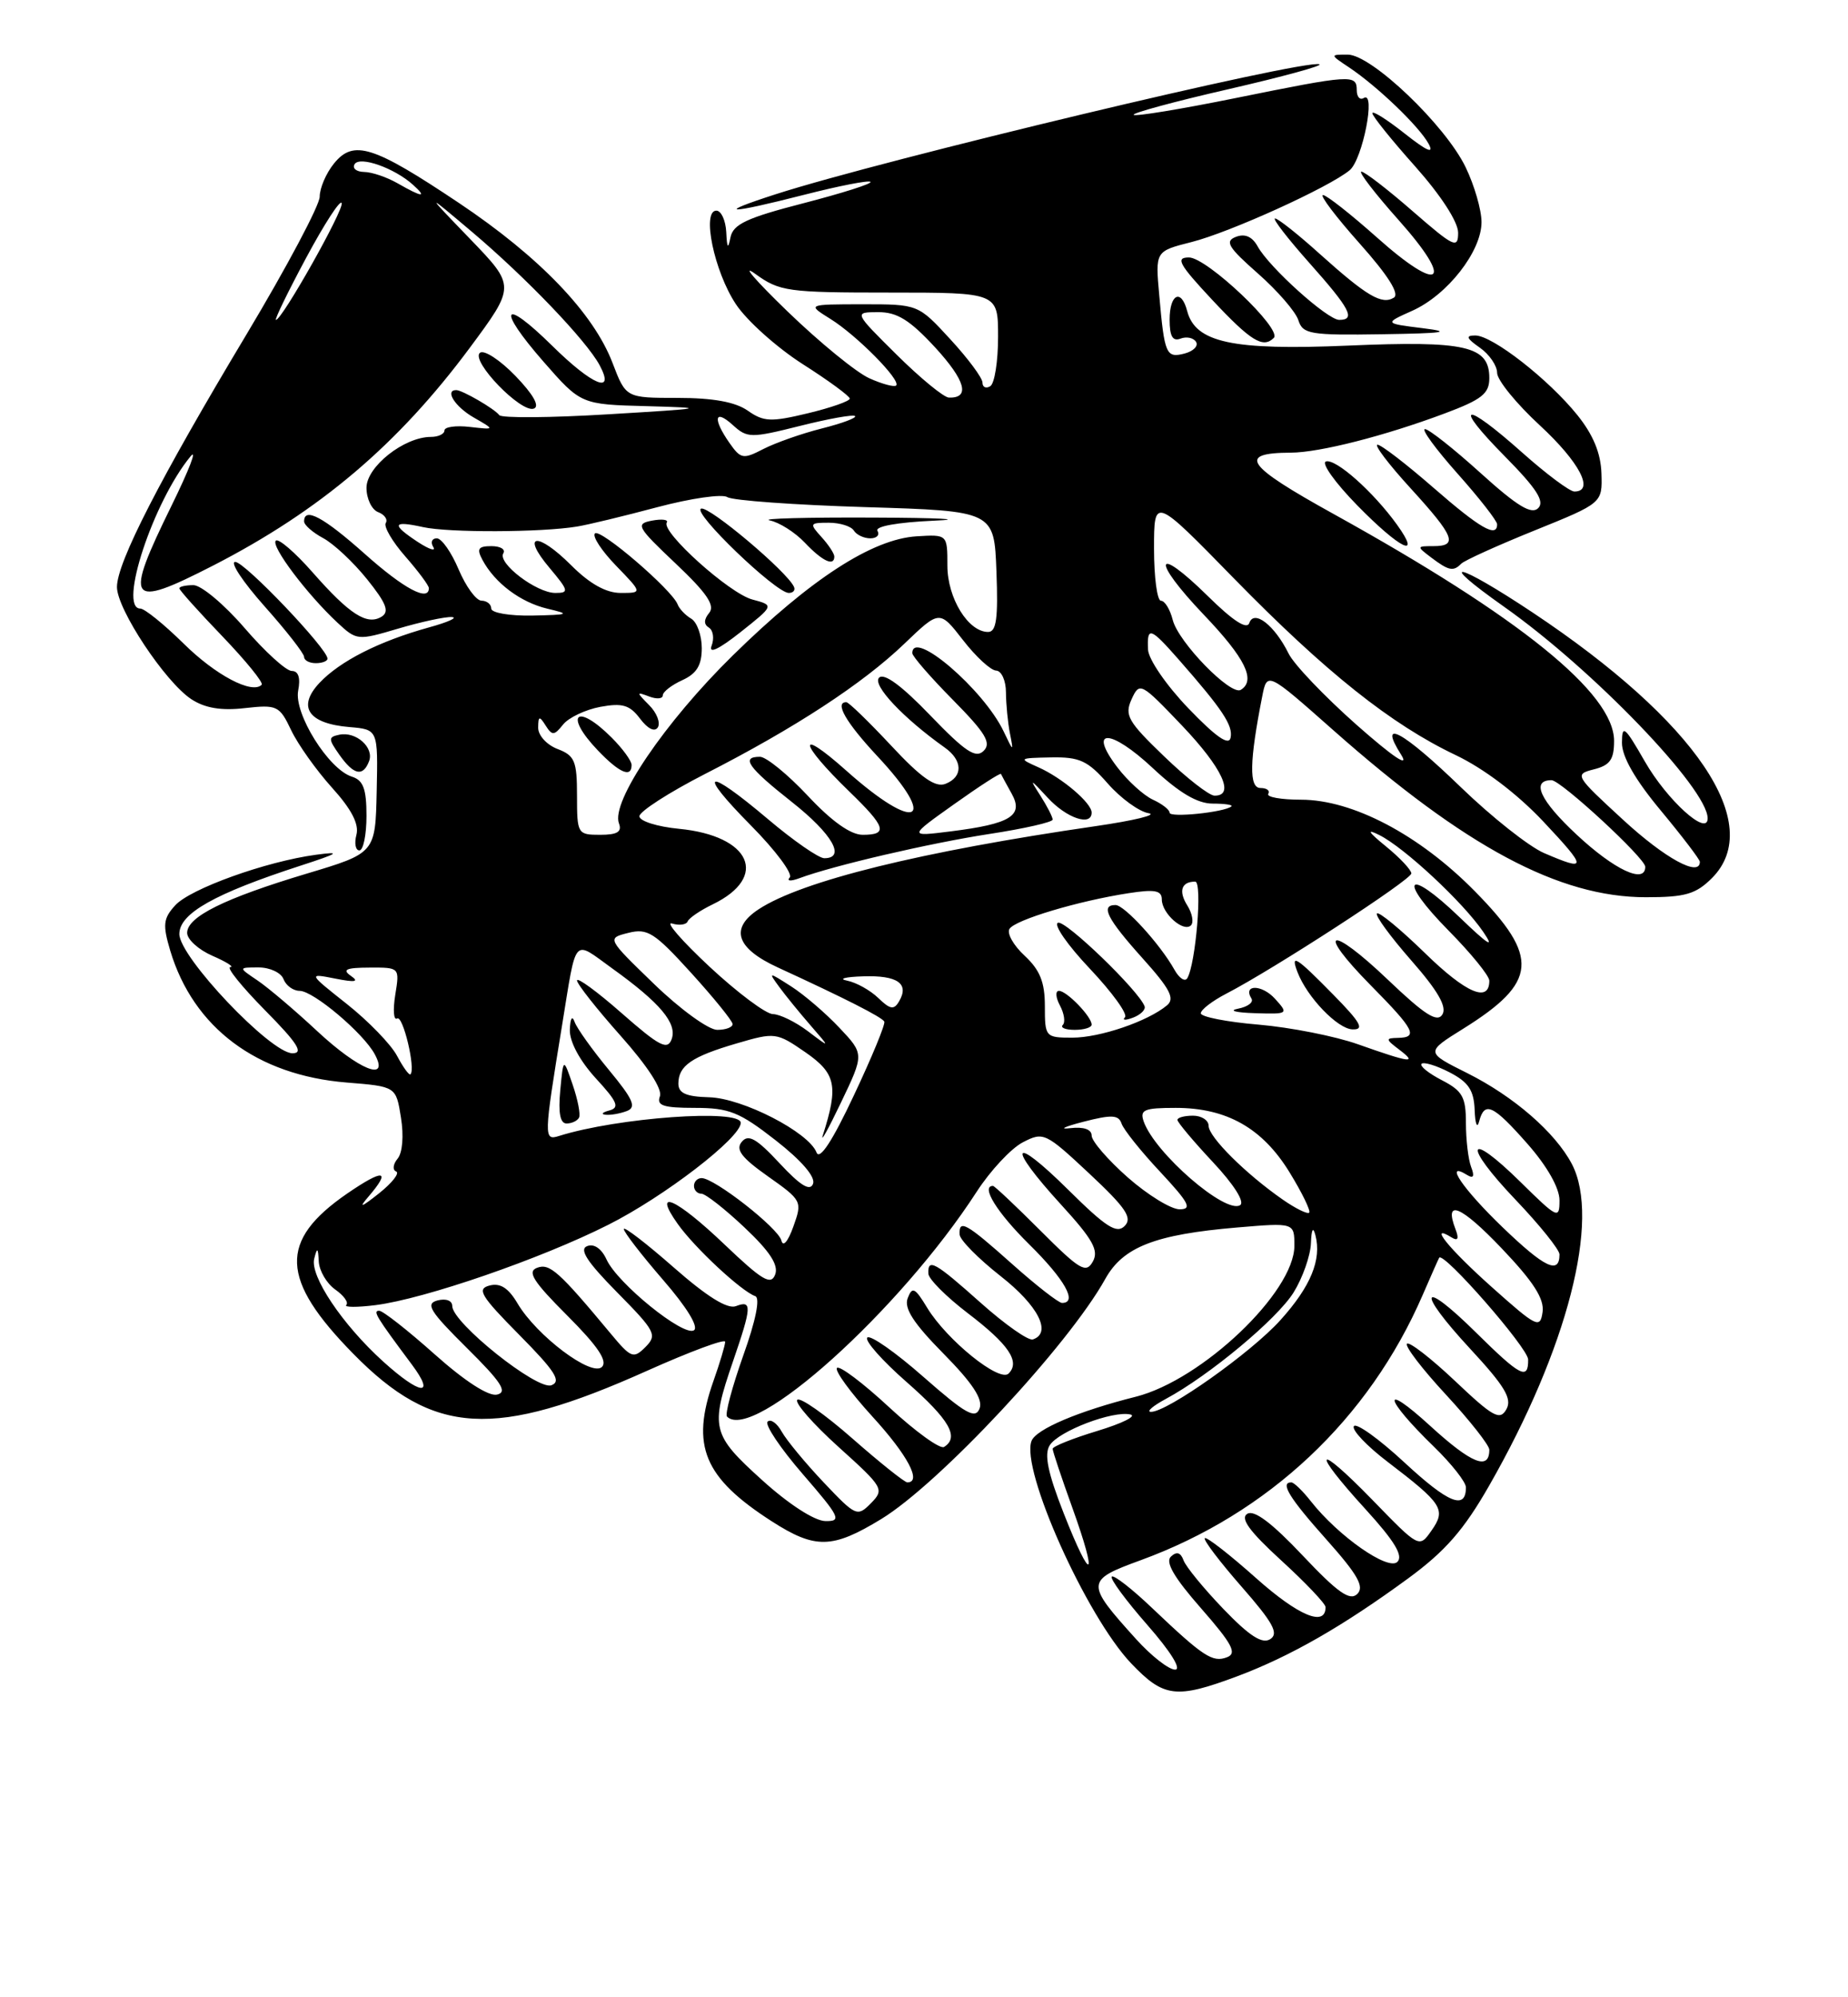 <?xml version="1.0" encoding="UTF-8" standalone="no"?>
<!DOCTYPE svg PUBLIC "-//W3C//DTD SVG 1.1//EN" "http://www.w3.org/Graphics/SVG/1.1/DTD/svg11.dtd" >
<svg xmlns="http://www.w3.org/2000/svg" xmlns:xlink="http://www.w3.org/1999/xlink" version="1.1" viewBox="0 0 237 256">
 <g >
 <path fill="currentColor"
d=" M 158.68 214.85 C 165.48 212.30 172.22 208.44 180.63 202.28 C 185.35 198.82 187.74 196.09 190.98 190.42 C 201.03 172.86 205.29 156.28 201.59 149.20 C 199.46 145.15 194.14 140.53 188.16 137.54 C 182.81 134.87 182.81 134.87 187.66 131.85 C 197.21 125.89 197.48 122.69 189.15 114.24 C 182.03 107.00 173.47 102.50 166.85 102.50 C 164.29 102.50 162.40 102.16 162.65 101.75 C 162.91 101.34 162.46 101.00 161.65 101.00 C 160.17 101.00 160.23 97.60 161.87 89.29 C 162.50 86.08 162.50 86.08 171.00 93.60 C 187.92 108.57 199.96 115.00 211.08 115.00 C 216.13 115.00 217.48 114.61 219.55 112.55 C 226.44 105.65 217.54 92.47 196.56 78.51 C 186.80 72.02 183.90 71.42 192.88 77.76 C 204.26 85.78 219.00 101.09 219.00 104.89 C 219.00 107.28 213.79 102.56 210.94 97.59 C 208.35 93.08 208.02 92.81 208.01 95.20 C 208.00 96.98 209.70 99.94 213.00 103.90 C 215.75 107.21 218.00 110.16 218.00 110.46 C 218.00 112.46 213.55 110.04 208.16 105.08 C 201.97 99.39 201.89 99.25 204.41 98.61 C 206.48 98.09 207.00 97.35 207.00 94.96 C 207.00 88.86 194.91 79.10 171.03 65.88 C 159.73 59.63 158.63 58.05 165.54 58.02 C 169.25 58.00 177.56 55.88 185.26 53.00 C 190.05 51.21 191.00 50.46 191.00 48.46 C 191.00 44.34 188.00 43.65 172.84 44.30 C 158.05 44.93 153.31 43.91 152.25 39.86 C 151.49 36.95 150.00 37.68 150.00 40.97 C 150.00 43.10 150.39 43.79 151.40 43.40 C 152.17 43.11 153.06 43.29 153.39 43.82 C 153.71 44.34 153.06 45.01 151.93 45.31 C 149.55 45.93 149.34 45.44 148.67 37.85 C 148.16 32.20 148.16 32.20 152.79 31.03 C 157.71 29.79 170.43 24.02 173.09 21.82 C 174.75 20.44 176.49 11.58 174.90 12.56 C 174.41 12.87 174.00 12.42 174.00 11.56 C 174.00 9.51 173.32 9.56 158.46 12.57 C 151.50 13.98 145.61 14.95 145.39 14.72 C 145.16 14.50 150.64 13.01 157.55 11.43 C 164.47 9.84 169.72 8.41 169.21 8.24 C 167.22 7.57 113.19 20.48 99.50 24.89 C 91.52 27.46 93.27 27.49 103.20 24.95 C 107.62 23.82 111.42 23.08 111.64 23.31 C 111.87 23.54 108.01 24.76 103.07 26.04 C 95.77 27.92 94.02 28.74 93.68 30.43 C 93.37 31.99 93.24 31.83 93.14 29.75 C 93.06 28.24 92.49 27.00 91.87 27.00 C 89.97 27.00 91.59 34.79 94.37 38.98 C 95.76 41.09 99.62 44.54 102.93 46.66 C 106.25 48.77 108.97 50.77 108.98 51.09 C 108.99 51.41 106.57 52.26 103.61 52.97 C 98.87 54.11 97.94 54.07 95.89 52.63 C 94.30 51.52 91.44 51.00 86.91 51.00 C 80.27 51.00 80.27 51.00 78.56 46.53 C 76.12 40.14 69.20 32.93 58.85 26.01 C 47.86 18.66 45.34 17.86 42.83 20.96 C 41.82 22.20 41.00 24.12 41.00 25.21 C 41.00 26.30 36.78 34.24 31.62 42.85 C 20.48 61.42 15.00 72.10 15.00 75.24 C 15.00 78.09 21.19 87.42 24.54 89.62 C 26.28 90.76 28.37 91.11 31.40 90.76 C 35.54 90.30 35.84 90.44 37.34 93.59 C 38.21 95.42 40.57 98.73 42.58 100.96 C 45.08 103.72 46.07 105.63 45.71 107.00 C 45.42 108.10 45.60 109.00 46.09 109.00 C 46.59 109.00 47.00 107.01 47.00 104.57 C 47.00 101.10 46.59 100.00 45.11 99.54 C 42.13 98.59 37.68 91.46 38.24 88.52 C 38.56 86.87 38.27 86.00 37.42 86.00 C 36.70 86.00 33.98 83.53 31.37 80.50 C 28.76 77.47 25.80 75.00 24.81 75.00 C 23.81 75.00 23.00 75.18 23.00 75.41 C 23.00 75.64 25.48 78.40 28.52 81.56 C 31.55 84.72 33.82 87.51 33.56 87.77 C 32.33 89.01 27.66 86.55 23.55 82.49 C 21.04 80.02 18.54 78.00 17.99 78.00 C 15.13 78.00 19.65 64.30 24.43 58.50 C 25.34 57.40 24.26 60.20 22.04 64.73 C 15.85 77.33 16.38 78.10 27.35 72.48 C 41.04 65.45 51.04 56.97 60.24 44.59 C 66.11 36.67 66.11 36.67 60.31 30.65 C 54.50 24.63 54.50 24.63 60.52 29.71 C 67.49 35.60 75.21 43.66 76.90 46.81 C 78.94 50.62 75.98 49.41 70.81 44.31 C 64.42 38.02 63.64 39.42 69.68 46.33 C 74.50 51.84 74.50 51.84 83.00 52.06 C 90.92 52.28 90.58 52.35 78.03 53.10 C 70.63 53.55 64.33 53.60 64.03 53.21 C 63.43 52.40 59.29 50.00 58.51 50.00 C 57.00 50.00 58.36 52.14 60.75 53.51 C 63.50 55.09 63.50 55.09 60.25 54.72 C 58.46 54.51 57.00 54.72 57.00 55.17 C 57.00 55.63 56.21 56.00 55.25 56.00 C 51.82 56.01 47.00 59.82 47.00 62.52 C 47.00 63.92 47.67 65.32 48.49 65.64 C 49.32 65.95 49.76 66.59 49.47 67.04 C 49.19 67.50 50.32 69.43 51.98 71.32 C 53.64 73.22 55.00 75.04 55.00 75.38 C 55.00 77.17 51.79 75.46 46.79 71.00 C 41.49 66.28 39.00 64.94 39.00 66.83 C 39.00 67.29 40.10 68.25 41.44 68.97 C 42.79 69.69 45.32 72.06 47.08 74.25 C 49.54 77.31 49.97 78.40 48.94 79.04 C 47.07 80.19 44.84 78.76 40.09 73.36 C 37.83 70.79 35.70 68.96 35.37 69.30 C 34.70 69.97 39.36 76.16 43.29 79.82 C 45.74 82.10 45.88 82.11 51.07 80.57 C 53.98 79.71 57.07 79.04 57.93 79.09 C 58.79 79.14 57.48 79.74 55.00 80.42 C 48.62 82.19 43.61 84.73 40.97 87.53 C 38.08 90.61 39.54 92.75 44.82 93.19 C 48.48 93.50 48.48 93.50 48.31 101.42 C 48.14 109.34 48.14 109.34 39.32 111.98 C 28.78 115.14 24.00 117.51 24.00 119.57 C 24.00 120.41 25.46 121.73 27.25 122.51 C 29.04 123.29 30.07 123.94 29.53 123.96 C 29.00 123.98 31.01 126.47 34.00 129.50 C 38.16 133.71 38.98 135.00 37.51 135.00 C 34.71 135.00 23.00 122.67 23.00 119.72 C 23.00 117.08 27.48 114.55 38.50 110.97 C 43.51 109.34 43.84 109.11 40.50 109.56 C 34.12 110.42 24.39 113.91 22.46 116.05 C 20.93 117.73 20.85 118.54 21.83 121.84 C 24.80 131.73 32.95 137.82 44.46 138.75 C 50.79 139.26 50.79 139.26 51.42 143.24 C 51.80 145.57 51.62 147.76 50.99 148.51 C 50.40 149.22 50.32 149.96 50.80 150.15 C 51.29 150.34 50.30 151.61 48.60 152.96 C 46.29 154.79 45.95 154.89 47.25 153.38 C 50.23 149.91 49.20 149.77 44.51 152.99 C 35.73 159.04 35.92 163.97 45.32 173.53 C 55.62 184.02 63.44 184.46 83.00 175.69 C 88.50 173.23 93.00 171.56 93.00 171.98 C 93.00 172.40 92.33 174.66 91.50 177.00 C 88.56 185.32 90.26 189.39 98.99 195.00 C 104.56 198.57 106.74 198.52 113.00 194.71 C 120.45 190.18 137.01 172.45 141.75 163.92 C 144.03 159.82 148.15 158.22 158.66 157.33 C 166.00 156.71 166.00 156.71 166.00 159.68 C 166.00 165.61 154.16 176.87 145.67 179.02 C 138.31 180.87 132.87 183.18 132.29 184.69 C 130.88 188.35 139.30 207.13 145.06 213.19 C 149.25 217.59 150.83 217.78 158.68 214.85 Z  M 47.33 97.57 C 48.01 95.82 45.66 93.72 43.52 94.17 C 42.09 94.47 42.09 94.70 43.53 96.75 C 45.36 99.34 46.55 99.60 47.33 97.57 Z  M 42.00 84.42 C 42.00 83.15 31.41 72.04 30.17 72.02 C 29.44 72.01 31.13 74.56 33.92 77.70 C 36.71 80.83 39.00 83.76 39.00 84.20 C 39.00 84.64 39.67 85.00 40.50 85.00 C 41.33 85.00 42.00 84.74 42.00 84.42 Z  M 187.40 72.25 C 187.80 71.84 192.03 69.92 196.81 67.99 C 205.50 64.48 205.50 64.48 205.38 60.69 C 205.30 58.09 204.32 55.72 202.29 53.20 C 198.59 48.61 191.40 43.00 189.20 43.00 C 187.92 43.00 188.05 43.35 189.78 44.56 C 191.00 45.41 192.00 46.87 192.00 47.79 C 192.00 48.71 194.47 51.75 197.50 54.54 C 202.57 59.23 204.54 63.00 201.91 63.00 C 201.31 63.00 198.30 60.75 195.21 58.00 C 187.69 51.30 186.21 51.63 192.99 58.49 C 197.07 62.62 198.13 64.27 197.27 65.13 C 196.41 65.99 194.58 64.88 189.89 60.64 C 186.46 57.54 183.25 55.00 182.75 55.00 C 182.25 55.00 184.13 57.56 186.92 60.70 C 189.71 63.83 192.00 66.76 192.00 67.20 C 192.00 68.98 189.82 67.73 183.82 62.50 C 180.35 59.48 177.13 57.00 176.66 57.00 C 176.19 57.00 178.09 59.51 180.90 62.58 C 186.55 68.77 187.04 70.00 183.81 70.00 C 181.67 70.00 181.66 70.03 183.56 71.47 C 185.80 73.16 186.39 73.28 187.40 72.25 Z  M 179.16 67.25 C 176.13 63.04 171.29 58.74 170.04 59.15 C 169.43 59.36 171.23 61.88 174.05 64.76 C 179.54 70.37 182.41 71.77 179.16 67.25 Z  M 66.10 48.18 C 64.12 46.13 62.07 44.80 61.55 45.22 C 60.31 46.24 66.85 53.00 68.47 52.37 C 69.25 52.07 68.38 50.54 66.10 48.18 Z  M 163.36 43.31 C 164.48 42.19 154.78 33.00 152.48 33.00 C 150.72 33.00 151.19 33.86 155.44 38.41 C 160.41 43.72 161.98 44.69 163.36 43.31 Z  M 182.50 42.07 C 177.50 41.45 177.50 41.45 181.12 39.83 C 185.63 37.81 190.00 32.22 190.00 28.47 C 190.00 26.91 189.08 23.74 187.96 21.43 C 185.36 16.04 175.88 7.00 172.84 7.00 C 170.55 7.00 170.55 7.00 173.03 8.65 C 176.66 11.08 182.01 16.21 183.22 18.44 C 183.95 19.79 183.00 19.37 180.14 17.11 C 177.86 15.31 176.00 14.14 176.00 14.51 C 176.00 14.88 178.47 17.95 181.50 21.34 C 184.79 25.04 186.99 28.43 187.00 29.82 C 187.00 31.93 186.47 31.68 181.17 27.07 C 177.97 24.28 175.01 22.00 174.59 22.00 C 174.18 22.00 176.33 24.80 179.38 28.22 C 186.61 36.33 184.79 37.76 176.57 30.42 C 173.23 27.45 170.13 25.01 169.67 25.00 C 169.21 25.00 171.33 27.80 174.38 31.22 C 178.01 35.29 179.52 37.68 178.76 38.15 C 177.22 39.10 175.30 37.97 169.27 32.56 C 166.49 30.05 163.90 28.00 163.52 28.00 C 163.15 28.00 165.13 30.56 167.92 33.70 C 173.16 39.58 173.90 41.00 171.75 41.00 C 170.25 41.00 162.78 34.28 161.30 31.60 C 160.60 30.33 159.67 29.91 158.50 30.36 C 157.04 30.92 157.50 31.69 161.32 35.05 C 163.83 37.26 166.17 39.96 166.51 41.04 C 167.08 42.83 168.00 42.99 177.32 42.84 C 185.19 42.72 186.36 42.55 182.50 42.07 Z  M 145.70 210.09 C 139.19 202.89 139.21 202.56 146.28 199.98 C 162.67 194.00 175.55 181.90 182.45 165.99 C 183.52 163.52 184.47 161.37 184.57 161.21 C 185.10 160.35 195.96 172.77 195.98 174.25 C 196.01 176.95 194.99 176.42 189.31 170.81 C 182.15 163.74 181.54 165.31 188.52 172.85 C 192.99 177.67 193.95 179.27 193.19 180.63 C 192.36 182.11 191.50 181.64 186.61 177.01 C 183.51 174.08 180.73 171.93 180.44 172.23 C 180.14 172.53 182.39 175.47 185.45 178.77 C 188.50 182.07 191.00 185.24 191.00 185.82 C 191.00 188.52 188.72 187.60 183.42 182.76 C 177.04 176.93 177.47 179.20 183.92 185.45 C 186.16 187.63 188.00 189.96 188.00 190.64 C 188.00 193.58 185.76 192.68 180.15 187.48 C 176.86 184.43 173.92 182.32 173.63 182.80 C 173.33 183.27 175.28 185.33 177.96 187.37 C 185.01 192.75 185.48 193.48 183.59 196.17 C 182.01 198.43 182.01 198.43 176.01 192.25 C 168.67 184.71 168.01 185.66 175.15 193.47 C 178.84 197.52 179.99 199.41 179.21 200.19 C 178.03 201.37 171.64 196.90 168.12 192.43 C 167.07 191.09 165.94 190.00 165.61 190.00 C 164.12 190.00 165.35 192.00 170.14 197.36 C 174.14 201.85 175.01 203.39 174.06 204.31 C 173.12 205.23 171.55 204.13 167.05 199.36 C 163.12 195.20 160.84 193.48 159.96 194.03 C 159.02 194.61 160.23 196.27 164.33 200.02 C 167.45 202.87 170.00 205.56 170.00 205.99 C 170.00 208.56 166.54 207.12 161.11 202.29 C 157.70 199.25 154.73 196.94 154.51 197.15 C 154.30 197.37 156.42 200.16 159.22 203.36 C 163.27 207.98 164.03 209.37 162.91 210.09 C 161.88 210.75 160.26 209.72 156.92 206.25 C 154.40 203.63 152.09 200.82 151.79 200.00 C 151.42 198.98 150.91 198.82 150.17 199.51 C 149.41 200.21 150.57 202.20 154.04 206.15 C 158.04 210.72 158.67 211.91 157.37 212.41 C 155.51 213.13 154.32 212.34 147.77 206.12 C 145.17 203.64 142.84 201.83 142.58 202.08 C 142.33 202.34 144.38 205.12 147.14 208.27 C 150.14 211.69 151.57 214.00 150.70 214.00 C 149.89 214.00 147.64 212.24 145.70 210.09 Z  M 136.42 193.97 C 134.38 188.78 133.89 186.40 134.62 185.25 C 135.77 183.42 142.74 180.77 144.98 181.30 C 145.82 181.50 143.91 182.44 140.75 183.40 C 137.59 184.36 135.00 185.39 135.00 185.70 C 135.00 186.01 136.14 189.41 137.53 193.27 C 140.87 202.54 140.00 203.09 136.42 193.97 Z  M 97.74 189.71 C 91.27 183.87 91.07 183.03 94.00 174.50 C 96.42 167.46 96.47 166.61 94.38 167.41 C 93.29 167.83 90.65 166.18 86.38 162.43 C 82.87 159.35 80.00 157.15 80.00 157.53 C 80.00 157.91 82.26 160.84 85.03 164.04 C 88.09 167.56 89.64 170.10 88.99 170.51 C 87.64 171.34 79.19 164.50 77.79 161.44 C 77.15 160.04 76.19 159.37 75.30 159.72 C 74.24 160.12 75.28 161.73 79.14 165.64 C 84.06 170.62 84.31 171.11 82.78 172.65 C 81.24 174.19 80.93 174.07 78.31 170.92 C 71.67 162.94 70.48 161.88 68.87 162.50 C 67.58 162.99 68.38 164.25 72.76 168.63 C 76.66 172.53 77.95 174.45 77.20 175.20 C 75.88 176.52 68.83 171.22 66.37 167.06 C 65.20 165.08 64.16 164.41 62.78 164.77 C 61.11 165.20 61.65 166.10 66.60 171.10 C 71.20 175.75 72.03 177.05 70.72 177.55 C 68.91 178.25 58.00 169.54 58.00 167.40 C 58.00 166.70 57.20 166.40 56.11 166.68 C 54.52 167.10 55.12 168.06 59.86 172.76 C 64.31 177.16 65.13 178.43 63.74 178.75 C 62.66 179.00 59.61 177.03 55.74 173.58 C 52.31 170.52 49.11 168.01 48.63 168.00 C 47.77 168.00 48.23 168.75 52.82 174.90 C 55.91 179.04 53.93 178.84 49.15 174.52 C 43.92 169.79 39.72 163.54 40.30 161.32 C 40.68 159.83 40.79 159.90 40.88 161.69 C 40.95 162.90 41.90 164.51 42.99 165.28 C 44.09 166.05 44.73 166.94 44.41 167.26 C 44.09 167.57 45.78 167.58 48.17 167.28 C 54.47 166.48 69.35 161.35 78.00 156.99 C 85.20 153.37 95.00 145.83 95.00 143.92 C 95.00 142.10 79.19 143.24 71.69 145.60 C 69.72 146.22 69.73 145.82 72.07 131.50 C 73.98 119.80 73.41 120.45 78.48 124.10 C 84.67 128.54 86.89 131.18 86.13 133.21 C 85.60 134.64 84.56 134.10 79.75 129.88 C 76.59 127.10 74.00 125.21 74.00 125.67 C 74.01 126.13 76.53 129.32 79.60 132.77 C 83.03 136.62 84.98 139.61 84.63 140.52 C 84.18 141.71 85.07 142.00 89.11 142.00 C 93.50 142.00 94.83 142.53 99.48 146.16 C 102.80 148.75 104.61 150.86 104.27 151.73 C 103.89 152.73 102.65 151.97 99.97 149.09 C 97.01 145.91 95.97 145.33 95.13 146.35 C 94.30 147.34 95.09 148.38 98.49 150.78 C 102.84 153.85 102.91 153.97 101.75 157.20 C 101.06 159.14 100.42 159.88 100.21 159.00 C 99.81 157.40 91.63 151.00 89.98 151.00 C 89.44 151.00 89.00 151.45 89.00 152.00 C 89.00 152.55 89.43 153.00 89.95 153.00 C 90.47 153.00 92.96 154.95 95.48 157.33 C 98.74 160.40 99.88 162.16 99.41 163.37 C 98.87 164.78 97.75 164.11 92.95 159.54 C 86.69 153.56 83.58 152.19 86.92 156.88 C 89.09 159.94 95.09 165.52 96.86 166.13 C 97.51 166.36 96.93 169.25 95.31 173.77 C 93.89 177.78 92.95 181.29 93.24 181.57 C 96.58 184.91 115.39 167.98 125.25 152.76 C 127.01 150.04 129.68 147.18 131.18 146.41 C 133.82 145.04 134.08 145.17 139.70 150.42 C 144.39 154.81 145.26 156.09 144.24 157.13 C 143.22 158.18 141.85 157.30 136.99 152.49 C 129.70 145.28 129.02 146.68 136.07 154.39 C 140.16 158.86 140.95 160.27 140.15 161.70 C 139.28 163.26 138.49 162.79 133.43 157.73 C 130.28 154.58 127.54 152.00 127.35 152.00 C 125.74 152.00 127.86 155.42 132.00 159.50 C 136.56 164.00 138.25 167.00 136.20 167.00 C 135.76 167.00 132.87 164.75 129.79 162.00 C 123.89 156.74 122.95 156.22 123.07 158.25 C 123.12 158.94 125.48 161.33 128.32 163.56 C 133.15 167.34 134.94 170.85 132.46 171.68 C 131.89 171.87 128.90 169.77 125.80 167.01 C 119.88 161.73 118.96 161.22 119.06 163.25 C 119.09 163.94 121.36 166.21 124.11 168.31 C 129.37 172.32 130.87 174.53 129.35 176.05 C 128.18 177.22 121.44 171.77 118.92 167.64 C 117.34 165.03 116.99 164.86 116.41 166.39 C 115.91 167.68 117.14 169.59 121.00 173.50 C 124.72 177.27 126.08 179.34 125.63 180.53 C 125.09 181.93 123.84 181.23 118.44 176.49 C 114.85 173.33 111.61 171.06 111.23 171.44 C 110.85 171.81 113.12 174.38 116.27 177.14 C 121.77 181.96 123.07 184.22 121.07 185.46 C 120.56 185.77 117.40 183.49 114.04 180.38 C 110.69 177.27 107.67 175.00 107.34 175.33 C 107.01 175.66 109.05 178.46 111.87 181.55 C 116.41 186.51 118.26 190.00 116.36 190.00 C 116.01 190.00 112.84 187.47 109.32 184.38 C 105.79 181.28 102.61 179.05 102.25 179.42 C 101.88 179.78 104.26 182.50 107.54 185.46 C 113.30 190.65 113.44 190.89 111.70 192.67 C 109.95 194.44 109.76 194.36 105.63 190.00 C 103.29 187.53 100.87 184.60 100.26 183.51 C 99.65 182.41 98.83 181.83 98.44 182.22 C 98.06 182.61 100.09 185.64 102.97 188.96 C 107.73 194.46 107.99 195.00 105.85 194.96 C 104.46 194.94 101.15 192.80 97.74 189.71 Z  M 74.26 143.25 C 74.47 142.84 74.10 140.94 73.44 139.02 C 72.25 135.55 72.25 135.55 71.85 139.77 C 71.58 142.65 71.84 144.00 72.66 144.00 C 73.33 144.00 74.05 143.66 74.26 143.25 Z  M 80.40 142.40 C 81.65 141.92 81.21 140.91 78.10 137.15 C 75.98 134.59 74.00 131.82 73.70 131.00 C 73.38 130.10 73.13 130.50 73.08 132.00 C 73.04 133.52 74.34 135.94 76.40 138.20 C 79.18 141.21 79.50 141.97 78.15 142.33 C 77.24 142.57 77.03 142.82 77.67 142.88 C 78.31 142.95 79.54 142.73 80.40 142.40 Z  M 149.50 179.31 C 155.07 176.32 163.81 169.04 165.91 165.64 C 167.06 163.78 168.05 160.97 168.12 159.38 C 168.19 157.54 168.40 157.16 168.70 158.33 C 169.51 161.45 168.10 164.89 164.22 169.19 C 160.48 173.36 149.63 181.03 147.59 180.96 C 146.99 180.94 147.85 180.20 149.50 179.31 Z  M 191.34 164.99 C 185.81 160.06 183.09 156.70 186.17 158.61 C 186.97 159.10 187.13 158.77 186.67 157.57 C 185.14 153.60 187.34 154.50 192.59 160.01 C 196.66 164.28 198.07 166.47 197.83 168.17 C 197.52 170.33 197.09 170.12 191.34 164.99 Z  M 192.73 157.33 C 187.60 152.40 185.09 148.70 188.17 150.61 C 188.97 151.10 189.13 150.77 188.67 149.58 C 188.30 148.62 188.00 146.08 188.00 143.94 C 188.00 140.60 187.56 139.82 184.91 138.45 C 183.21 137.57 182.04 136.63 182.31 136.35 C 182.59 136.08 184.21 136.57 185.91 137.45 C 188.34 138.71 189.02 139.74 189.12 142.28 C 189.18 144.05 189.44 144.71 189.69 143.75 C 190.39 141.09 191.47 141.59 195.92 146.64 C 198.43 149.50 200.00 152.27 200.00 153.85 C 200.00 156.30 199.76 156.19 195.02 151.52 C 188.07 144.68 187.53 146.61 194.38 153.79 C 197.47 157.03 200.00 160.18 200.00 160.78 C 200.00 163.40 198.10 162.49 192.73 157.33 Z  M 164.50 153.75 C 159.74 150.44 155.00 145.72 155.00 144.30 C 155.00 143.59 154.10 143.00 153.00 143.00 C 151.90 143.00 151.00 143.24 151.00 143.54 C 151.00 143.84 153.05 146.28 155.55 148.95 C 158.26 151.84 159.67 154.08 159.04 154.47 C 157.16 155.64 148.10 147.79 146.68 143.75 C 146.15 142.24 146.72 142.00 150.78 142.00 C 157.32 142.00 161.90 144.59 165.38 150.26 C 166.99 152.88 168.12 155.21 167.90 155.43 C 167.68 155.65 166.15 154.90 164.50 153.75 Z  M 144.64 150.92 C 142.09 148.67 140.00 146.26 140.00 145.55 C 140.00 144.75 138.98 144.40 137.25 144.60 C 135.74 144.78 136.50 144.41 138.94 143.78 C 142.58 142.84 143.46 142.89 143.84 144.02 C 144.10 144.79 146.32 147.57 148.79 150.20 C 152.49 154.17 152.93 155.00 151.28 155.00 C 150.18 155.00 147.19 153.16 144.64 150.92 Z  M 104.72 147.72 C 103.72 145.12 95.23 140.75 90.94 140.64 C 87.99 140.56 87.00 140.12 87.00 138.89 C 87.00 136.60 88.71 135.42 94.50 133.73 C 99.39 132.30 99.59 132.32 103.30 134.88 C 107.21 137.59 107.55 139.18 105.53 145.50 C 105.18 146.60 106.23 144.71 107.86 141.30 C 110.83 135.10 110.83 135.10 107.65 131.73 C 105.90 129.87 103.12 127.49 101.48 126.44 C 98.52 124.55 98.51 124.55 99.95 126.52 C 100.75 127.61 102.55 129.82 103.95 131.43 C 106.50 134.36 106.50 134.36 103.62 132.18 C 102.03 130.98 100.00 129.99 99.12 129.98 C 98.23 129.97 94.58 127.24 91.00 123.91 C 87.42 120.57 85.26 118.08 86.19 118.37 C 87.11 118.65 88.01 118.53 88.19 118.10 C 88.36 117.67 89.81 116.68 91.41 115.91 C 98.65 112.40 96.29 107.12 87.08 106.23 C 84.28 105.96 82.00 105.24 82.00 104.62 C 82.01 104.01 85.79 101.57 90.42 99.20 C 101.92 93.33 110.64 87.64 116.00 82.49 C 120.50 78.18 120.50 78.18 123.50 82.04 C 125.15 84.17 127.06 85.93 127.75 85.95 C 128.44 85.98 129.01 87.24 129.01 88.75 C 129.02 90.26 129.25 92.62 129.52 94.00 C 130.00 96.40 129.97 96.39 128.71 93.74 C 126.15 88.37 117.00 80.53 117.00 83.72 C 117.00 84.11 119.34 86.81 122.21 89.71 C 126.40 93.95 127.17 95.23 126.15 96.24 C 125.14 97.25 123.80 96.36 119.30 91.69 C 115.65 87.89 113.38 86.22 112.74 86.86 C 111.82 87.78 115.85 92.05 121.15 95.81 C 123.48 97.45 123.53 99.58 121.25 100.47 C 119.96 100.97 118.14 99.70 114.29 95.57 C 111.43 92.51 108.84 90.00 108.54 90.00 C 106.99 90.00 108.48 92.59 112.50 96.90 C 120.47 105.42 117.56 106.82 108.55 98.79 C 102.12 93.06 102.41 95.14 108.92 101.45 C 113.62 106.00 113.93 107.00 110.64 107.00 C 109.09 107.00 106.66 105.27 103.60 102.00 C 101.02 99.25 98.26 97.00 97.46 97.00 C 94.97 97.00 95.92 98.35 101.56 102.80 C 106.73 106.88 108.53 110.00 105.71 110.00 C 105.00 110.00 101.75 107.75 98.50 105.00 C 90.49 98.23 89.26 98.68 96.31 105.81 C 99.47 109.00 101.70 112.00 101.28 112.47 C 100.85 112.93 101.40 112.98 102.50 112.57 C 106.88 110.94 119.23 108.07 126.90 106.89 C 131.35 106.21 135.00 105.38 135.00 105.05 C 135.00 104.72 134.29 103.33 133.42 101.97 C 131.98 99.73 132.07 99.76 134.37 102.25 C 136.78 104.87 140.00 105.96 140.00 104.15 C 140.00 102.92 136.22 99.70 133.16 98.34 C 130.58 97.20 130.63 97.16 134.78 97.08 C 138.46 97.01 139.49 97.49 142.08 100.44 C 143.74 102.33 146.09 104.03 147.30 104.23 C 148.51 104.43 145.45 105.17 140.50 105.89 C 118.12 109.14 102.85 112.90 97.30 116.54 C 93.56 118.99 94.40 121.54 99.75 124.00 C 108.41 127.98 113.11 130.37 113.41 130.94 C 113.57 131.25 111.82 135.50 109.51 140.39 C 106.77 146.22 105.12 148.75 104.72 147.72 Z  M 50.92 135.33 C 50.14 133.86 47.25 130.88 44.50 128.70 C 39.50 124.74 39.50 124.74 43.00 125.43 C 45.57 125.94 46.10 125.84 45.00 125.08 C 43.84 124.27 44.39 124.03 47.38 124.02 C 51.26 124.00 51.26 124.00 50.69 127.52 C 50.38 129.46 50.48 130.82 50.93 130.54 C 51.68 130.08 53.33 137.01 52.64 137.70 C 52.47 137.86 51.70 136.80 50.92 135.33 Z  M 40.69 132.17 C 37.84 129.51 34.39 126.59 33.03 125.67 C 30.55 124.00 30.55 124.00 33.17 124.00 C 34.61 124.00 36.05 124.67 36.36 125.50 C 36.68 126.33 37.61 127.00 38.43 127.00 C 40.19 127.00 46.63 132.44 48.07 135.14 C 50.00 138.74 46.04 137.15 40.69 132.17 Z  M 174.16 133.85 C 171.23 132.81 165.49 131.68 161.41 131.33 C 157.34 130.99 154.00 130.33 154.00 129.88 C 154.00 129.42 155.46 128.30 157.25 127.37 C 163.33 124.23 181.00 112.76 181.00 111.95 C 181.00 111.51 179.54 109.95 177.75 108.49 C 175.44 106.61 175.20 106.18 176.89 107.03 C 180.10 108.63 187.63 115.64 190.22 119.44 C 191.74 121.66 190.90 121.14 187.18 117.56 C 180.37 111.01 179.15 112.57 185.81 119.31 C 188.66 122.20 191.00 125.07 191.00 125.70 C 191.00 128.57 188.03 127.31 182.78 122.19 C 179.63 119.12 176.84 116.82 176.59 117.08 C 176.33 117.34 178.31 120.04 180.98 123.09 C 184.40 126.98 185.59 129.05 184.98 130.03 C 184.32 131.10 182.73 130.09 178.01 125.59 C 170.50 118.43 168.63 119.03 175.81 126.31 C 181.43 132.00 181.93 132.98 179.25 133.03 C 177.67 133.06 177.68 133.20 179.44 134.53 C 181.85 136.36 180.92 136.24 174.16 133.85 Z  M 171.00 127.50 C 166.21 122.62 165.46 122.15 166.40 124.60 C 167.63 127.82 171.55 131.89 173.46 131.94 C 175.02 131.99 174.52 131.08 171.00 127.50 Z  M 163.52 128.02 C 161.84 126.16 159.35 126.14 160.50 128.00 C 160.79 128.47 160.01 129.05 158.76 129.29 C 157.52 129.53 158.48 129.79 160.90 129.86 C 165.23 130.00 165.28 129.96 163.52 128.02 Z  M 134.00 128.95 C 134.00 125.88 133.37 124.33 131.41 122.50 C 129.98 121.18 129.11 119.64 129.46 119.06 C 130.18 117.90 138.26 115.48 144.75 114.48 C 148.11 113.96 149.00 114.13 149.00 115.29 C 149.00 117.08 151.79 119.55 152.74 118.60 C 153.11 118.22 152.91 117.08 152.27 116.06 C 151.11 114.21 151.51 113.00 153.28 113.00 C 154.23 113.00 153.35 123.60 152.26 125.39 C 151.96 125.87 151.22 125.38 150.61 124.28 C 148.80 121.04 144.21 116.00 143.06 116.00 C 141.09 116.00 141.98 117.76 146.49 122.78 C 150.06 126.75 150.71 127.99 149.66 128.86 C 147.20 130.91 141.07 133.00 137.53 133.00 C 134.07 133.00 134.00 132.92 134.00 128.95 Z  M 140.00 131.33 C 140.00 130.30 136.80 127.00 135.81 127.00 C 135.33 127.00 135.38 127.84 135.93 128.87 C 136.48 129.90 136.65 131.02 136.30 131.37 C 135.95 131.72 136.64 132.00 137.83 132.00 C 139.03 132.00 140.00 131.70 140.00 131.33 Z  M 146.79 128.98 C 146.03 126.95 136.68 117.94 135.69 118.27 C 135.06 118.48 136.90 121.13 139.77 124.16 C 142.64 127.20 144.67 130.00 144.27 130.39 C 143.88 130.78 144.35 130.80 145.32 130.43 C 146.29 130.06 146.95 129.40 146.79 128.98 Z  M 83.89 126.13 C 77.82 120.26 77.82 120.26 80.58 119.57 C 83.04 118.95 83.93 119.52 88.63 124.69 C 91.53 127.88 93.93 130.84 93.95 131.25 C 93.98 131.66 93.09 132.00 91.98 132.00 C 90.87 132.00 87.23 129.36 83.89 126.13 Z  M 112.63 127.91 C 111.60 126.92 109.80 125.92 108.63 125.69 C 107.46 125.46 108.39 125.21 110.69 125.14 C 115.10 124.99 116.65 126.07 115.30 128.35 C 114.65 129.47 114.16 129.39 112.63 127.91 Z  M 202.19 106.97 C 197.50 102.60 196.31 100.00 198.98 100.00 C 200.17 100.00 211.00 110.00 211.00 111.10 C 211.00 113.35 207.04 111.50 202.19 106.97 Z  M 198.00 109.33 C 196.07 108.49 191.29 104.71 187.36 100.91 C 179.91 93.70 176.64 91.93 179.70 96.75 C 180.79 98.47 178.65 97.03 173.97 92.90 C 169.86 89.26 165.94 85.16 165.26 83.77 C 163.47 80.15 160.82 78.08 160.22 79.85 C 159.92 80.74 158.14 79.59 154.91 76.41 C 148.04 69.65 147.60 71.68 154.38 78.79 C 159.70 84.36 161.10 87.20 159.13 88.42 C 157.84 89.21 151.12 82.31 150.40 79.46 C 150.06 78.11 149.38 77.00 148.89 77.00 C 148.40 77.00 148.00 74.00 148.00 70.33 C 148.00 63.65 148.00 63.65 158.25 74.14 C 170.01 86.16 178.41 92.85 186.70 96.79 C 190.29 98.50 194.56 101.73 197.90 105.27 C 203.59 111.32 203.61 111.75 198.00 109.33 Z  M 74.00 101.98 C 74.00 97.54 73.71 96.84 71.50 96.00 C 70.12 95.47 69.01 94.26 69.02 93.27 C 69.03 91.77 69.18 91.73 69.98 93.00 C 70.81 94.31 71.08 94.29 72.21 92.87 C 72.92 91.98 75.07 90.96 76.98 90.60 C 79.82 90.08 80.76 90.35 82.09 92.12 C 83.08 93.43 83.97 93.86 84.37 93.22 C 84.72 92.64 84.23 91.36 83.26 90.39 C 81.59 88.70 81.59 88.65 83.25 89.27 C 84.21 89.64 85.00 89.57 85.00 89.13 C 85.00 88.68 86.12 87.81 87.50 87.18 C 89.35 86.34 90.00 85.27 90.00 83.07 C 90.00 81.44 89.39 79.74 88.65 79.30 C 87.90 78.86 87.11 78.03 86.90 77.46 C 86.18 75.59 76.98 67.69 76.30 68.37 C 75.93 68.73 77.16 70.60 79.01 72.51 C 82.39 76.00 82.39 76.00 79.60 76.00 C 77.73 76.00 75.63 74.83 73.26 72.46 C 68.91 68.11 66.75 68.37 70.48 72.79 C 72.94 75.72 73.01 76.00 71.22 76.00 C 68.80 76.00 63.77 72.17 64.55 70.92 C 64.86 70.41 64.18 70.00 63.02 70.00 C 61.33 70.00 61.11 70.34 61.87 71.76 C 63.46 74.73 66.75 77.20 70.21 78.02 C 73.19 78.72 73.01 78.80 68.25 78.90 C 65.35 78.95 63.00 78.55 63.00 78.00 C 63.00 77.45 62.44 77.00 61.75 76.99 C 61.06 76.98 59.75 75.18 58.82 72.99 C 57.90 70.80 56.64 69.00 56.02 69.00 C 55.39 69.00 55.19 69.50 55.56 70.10 C 55.94 70.71 55.07 70.43 53.62 69.49 C 50.15 67.21 50.31 66.69 54.25 67.56 C 57.54 68.29 69.41 68.25 74.00 67.49 C 75.38 67.27 80.01 66.15 84.29 65.01 C 88.58 63.87 92.63 63.28 93.29 63.72 C 93.96 64.15 101.92 64.72 111.00 65.00 C 127.50 65.50 127.50 65.50 127.79 73.25 C 128.02 79.27 127.78 81.00 126.72 81.00 C 124.17 81.00 121.50 76.66 121.50 72.50 C 121.50 68.50 121.50 68.50 117.56 68.74 C 111.87 69.09 103.98 74.20 93.99 84.00 C 85.27 92.55 78.32 102.79 79.38 105.54 C 79.79 106.62 79.16 107.00 76.97 107.00 C 74.07 107.00 74.00 106.88 74.00 101.98 Z  M 81.00 98.05 C 81.00 97.52 79.85 95.95 78.45 94.55 C 73.93 90.02 72.26 91.57 76.69 96.20 C 79.44 99.07 81.00 99.74 81.00 98.05 Z  M 96.48 76.84 C 93.53 76.05 84.77 68.18 85.51 66.98 C 85.75 66.60 84.90 66.49 83.62 66.73 C 81.47 67.14 81.68 67.53 86.65 72.23 C 90.65 76.01 91.74 77.61 90.95 78.56 C 90.26 79.40 90.24 80.03 90.91 80.44 C 91.46 80.78 91.62 81.83 91.26 82.77 C 90.84 83.86 92.19 83.22 94.95 81.04 C 99.30 77.59 99.30 77.59 96.48 76.84 Z  M 101.83 75.23 C 101.00 73.31 90.96 64.85 89.92 65.19 C 88.68 65.61 99.49 76.00 101.16 76.00 C 101.72 76.00 102.02 75.65 101.83 75.23 Z  M 107.00 71.33 C 107.00 70.96 106.26 69.83 105.35 68.83 C 103.78 67.10 103.83 67.00 106.29 67.00 C 107.71 67.00 109.16 67.45 109.50 68.00 C 109.84 68.55 110.79 69.00 111.62 69.00 C 112.44 69.00 112.85 68.57 112.53 68.04 C 112.18 67.47 115.10 66.95 119.72 66.74 C 124.00 66.56 120.53 66.37 112.00 66.34 C 103.47 66.30 97.49 66.46 98.71 66.70 C 99.92 66.94 101.95 68.22 103.21 69.55 C 105.46 71.93 107.00 72.65 107.00 71.33 Z  M 122.37 103.07 C 125.59 100.78 128.29 99.03 128.37 99.20 C 128.44 99.36 129.06 100.50 129.74 101.72 C 131.32 104.54 129.61 105.60 121.92 106.56 C 116.50 107.24 116.50 107.24 122.37 103.07 Z  M 150.00 104.17 C 150.00 103.79 149.03 103.03 147.84 102.49 C 146.66 101.94 144.61 100.08 143.29 98.34 C 139.45 93.30 142.41 93.37 147.84 98.45 C 151.23 101.62 153.56 103.00 155.52 103.00 C 157.07 103.00 158.15 103.16 157.92 103.36 C 157.04 104.11 150.00 104.84 150.00 104.17 Z  M 149.29 96.94 C 144.65 92.48 144.19 91.68 145.12 89.63 C 146.15 87.38 146.30 87.46 151.59 93.00 C 156.76 98.43 158.43 102.02 155.75 101.98 C 155.06 101.97 152.15 99.70 149.29 96.94 Z  M 152.41 90.79 C 149.59 87.86 147.28 84.50 147.23 83.25 C 147.09 80.25 147.52 80.39 151.16 84.53 C 156.79 90.94 158.15 92.99 157.82 94.55 C 157.60 95.62 155.95 94.47 152.41 90.79 Z  M 93.55 56.77 C 91.38 53.67 91.62 52.34 93.97 54.47 C 95.84 56.17 96.28 56.17 102.60 54.59 C 106.25 53.67 109.43 53.10 109.66 53.33 C 109.89 53.56 107.97 54.27 105.39 54.92 C 102.81 55.57 99.44 56.76 97.90 57.55 C 95.31 58.89 95.00 58.84 93.55 56.77 Z  M 115.00 45.47 C 109.50 40.02 109.50 40.02 112.62 40.01 C 115.05 40.00 116.67 41.01 119.92 44.52 C 123.82 48.77 124.46 51.05 121.69 50.96 C 121.04 50.94 118.03 48.47 115.00 45.47 Z  M 111.50 48.49 C 109.85 47.76 105.12 43.90 101.00 39.92 C 96.88 35.94 95.00 33.76 96.84 35.09 C 99.98 37.36 100.97 37.50 114.09 37.50 C 128.00 37.50 128.00 37.50 128.00 43.19 C 128.00 46.32 127.55 49.16 127.00 49.50 C 126.45 49.84 126.00 49.63 126.00 49.04 C 126.00 48.44 124.14 45.94 121.87 43.48 C 117.75 39.00 117.75 39.00 110.62 39.00 C 103.50 39.01 103.50 39.01 106.50 40.88 C 109.88 42.98 115.58 48.75 114.93 49.41 C 114.69 49.64 113.15 49.23 111.50 48.49 Z  M 39.25 33.07 C 41.59 28.71 43.64 25.54 43.82 26.03 C 44.13 26.88 36.17 41.00 35.39 41.00 C 35.18 41.00 36.91 37.43 39.25 33.07 Z  M 51.00 23.50 C 49.62 22.71 47.69 22.05 46.69 22.04 C 45.70 22.02 45.15 21.57 45.48 21.04 C 46.14 19.97 50.57 21.53 52.96 23.68 C 54.84 25.37 54.16 25.31 51.00 23.50 Z "/>
</g>
</svg>